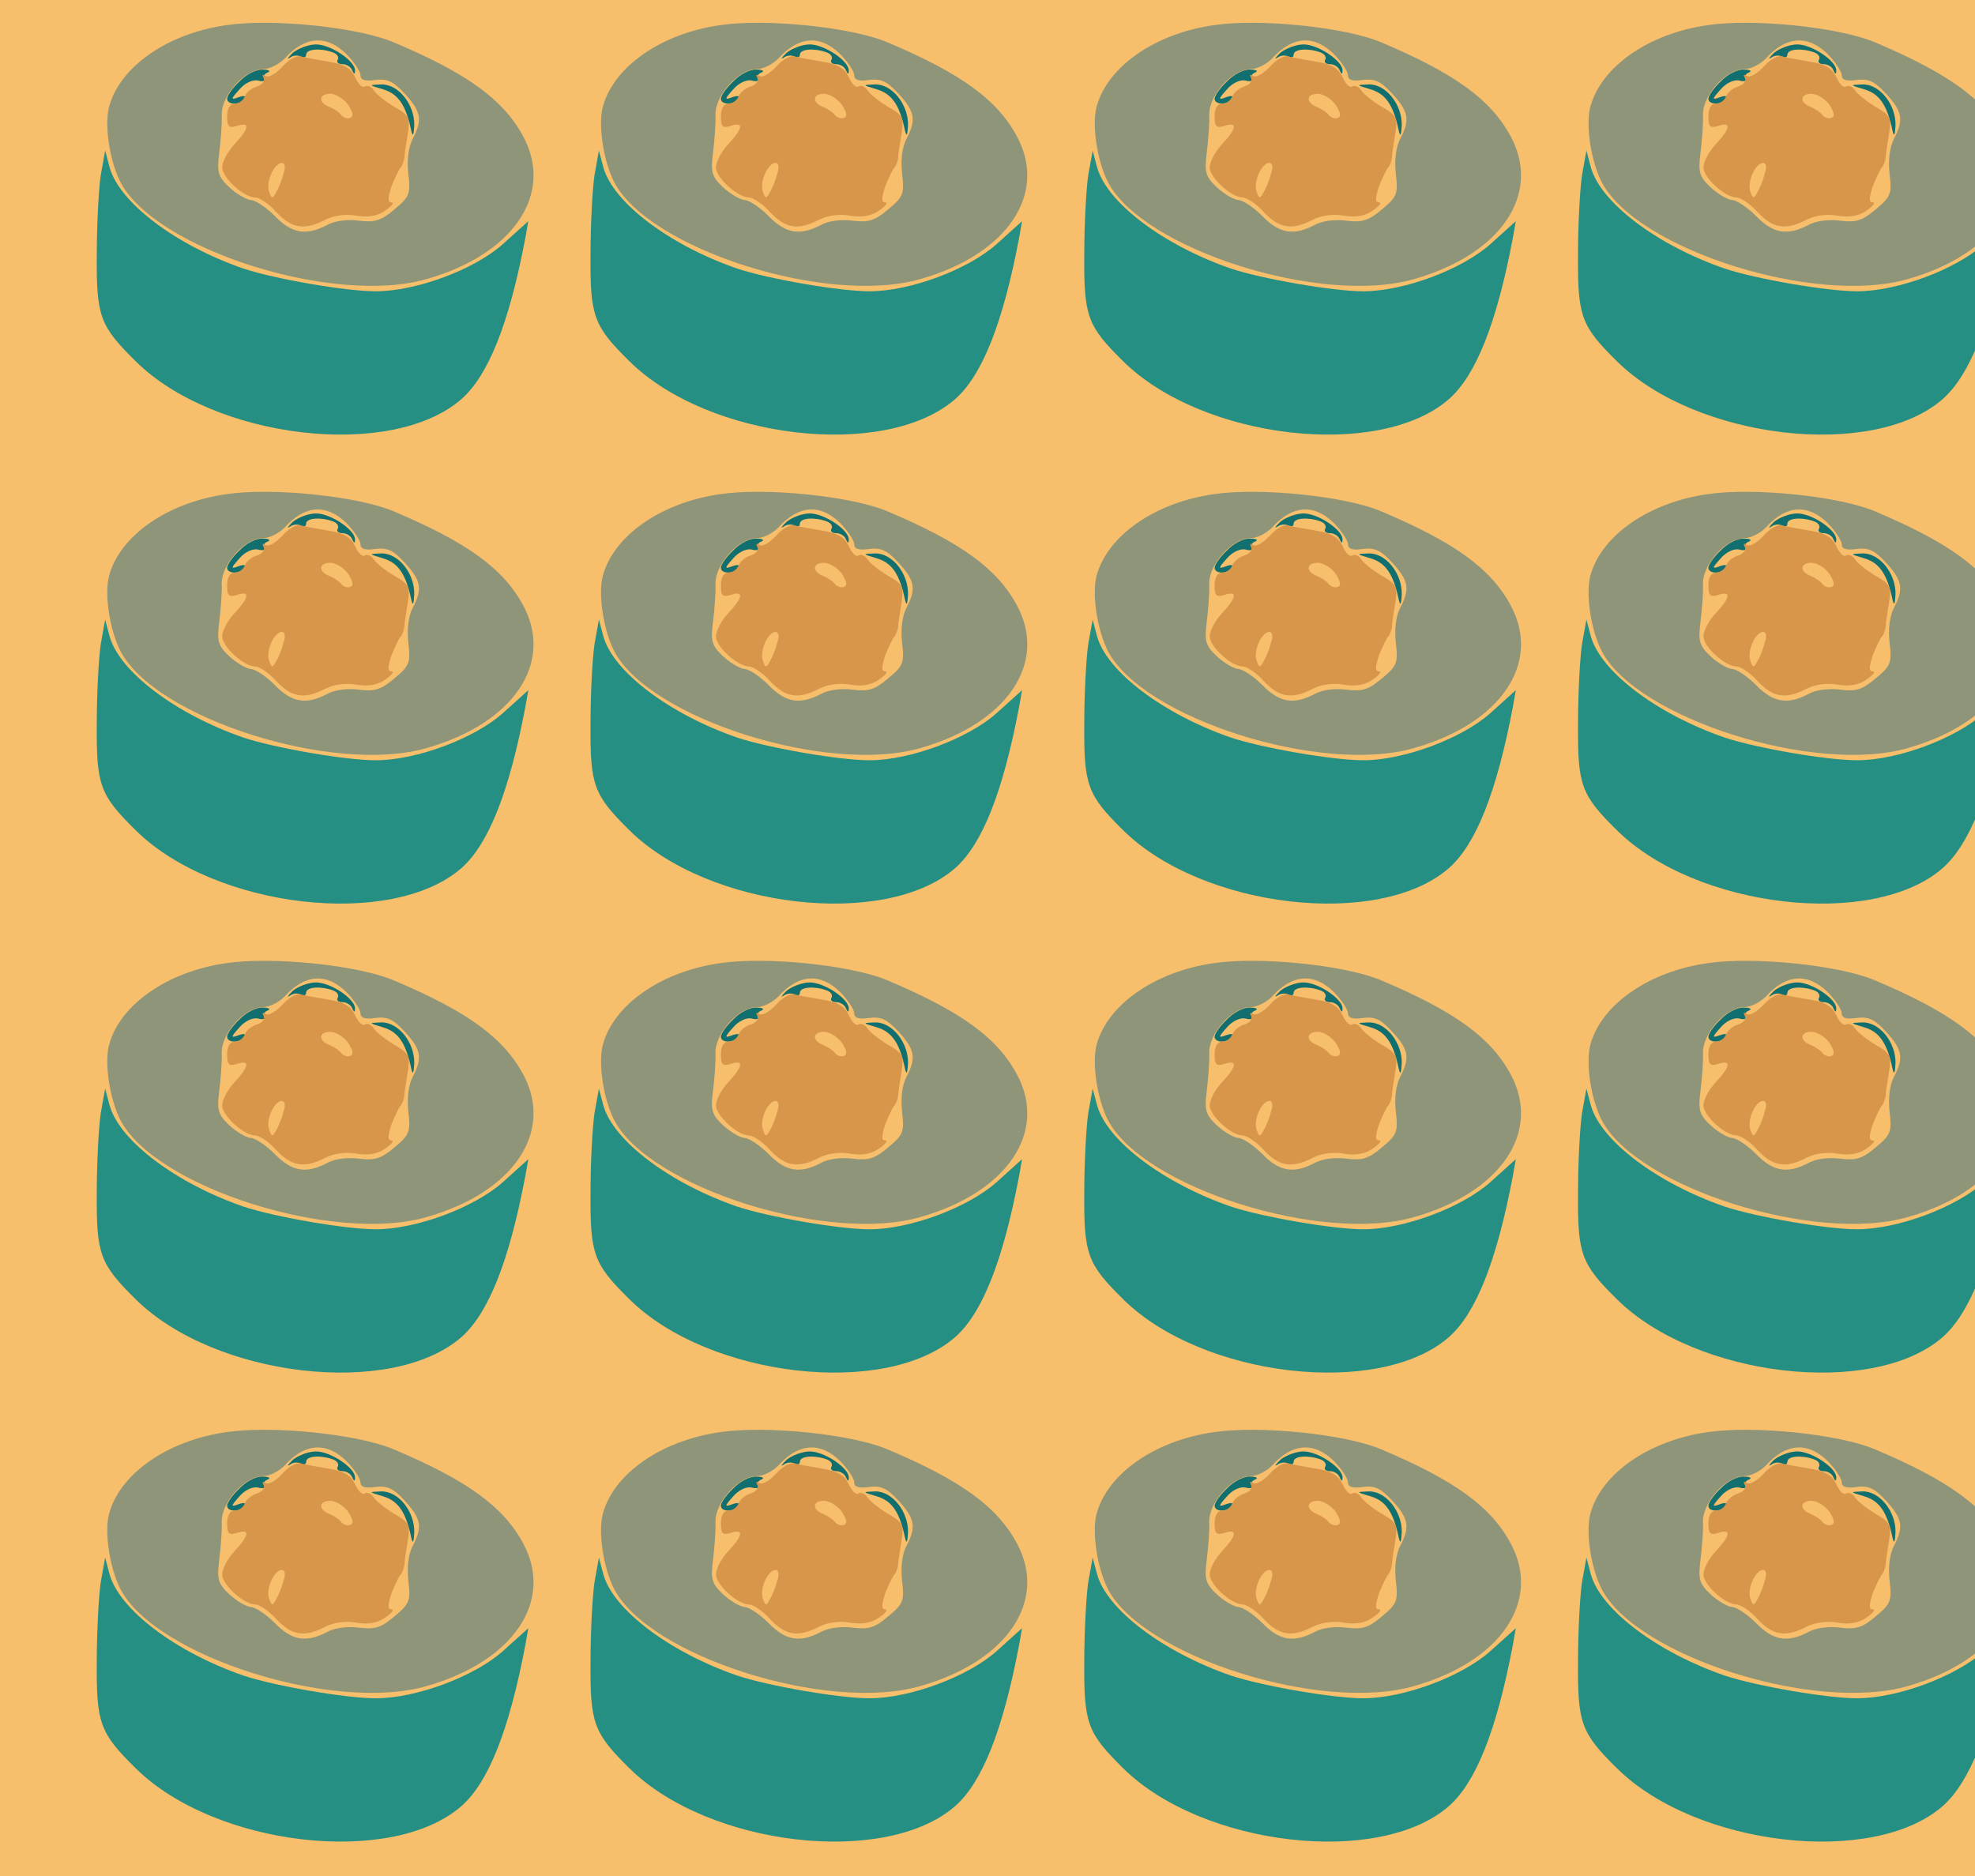 <?xml version="1.0" standalone="no"?>
<!DOCTYPE svg PUBLIC "-//W3C//DTD SVG 20010904//EN"
 "http://www.w3.org/TR/2001/REC-SVG-20010904/DTD/svg10.dtd">
<svg version="1.0" xmlns="http://www.w3.org/2000/svg" width="400pt" height="380pt" viewBox="0 0 400 380" preserveAspectRatio = "xMidYMid meet" >
<rect width="400" height="380" fill="#F7BF6C"/>
<g id="row0" transform="translate(13,0.0)">
<g id="0" transform="translate(0.0,0)scale(1,1)">

<path d="M355 785 c-14 -13 -25 -29 -25 -35 0 -13 27 -13 35 0 4 6 -1 7 -12 3 -16 -6 -16 -4 2 16 11 13 27 20 37 18 10 -3 16 -1 13 3 -3 5 1 11 7 13 7 3 3 6 -10 6 -13 1 -34 -10 -47 -24z" transform="translate(0,95) scale(0.1,-0.1)" stroke="none" fill="#126F6F"/>

<path d="M463 843 c-10 -10 -13 -14 -6 -10 6 5 17 6 23 2 5 -3 10 -1 10 4 0 12 29 14 54 5 9 -3 13 -10 10 -15 -3 -5 1 -9 10 -9 8 0 17 -6 19 -12 4 -9 6 -9 6 -1 1 19 -49 53 -79 53 -15 0 -36 -8 -47 -17z" transform="translate(0,95) scale(0.1,-0.1)" stroke="none" fill="#126F6F"/>

<path d="M646 769 c30 -9 46 -31 57 -84 3 -13 5 -9 6 11 1 42 -32 84 -67 83 -26 -1 -26 -1 4 -10z" transform="translate(0,95) scale(0.1,-0.1)" stroke="none" fill="#126F6F"/>

<path d="M442 815 c-13 -14 -28 -23 -34 -19 -6 4 -8 3 -4 -4 3 -6 -2 -13 -13 -17 -11 -3 -22 -12 -25 -20 -3 -8 -12 -15 -21 -15 -9 0 -15 -9 -15 -26 0 -21 4 -24 20 -19 27 9 25 -5 -5 -37 -14 -15 -25 -36 -25 -47 0 -21 44 -61 67 -61 8 0 28 -13 43 -30 31 -33 57 -37 99 -15 18 9 42 12 64 8 24 -4 43 0 58 11 13 9 18 16 12 16 -8 0 -8 8 0 33 7 17 15 34 18 37 3 3 7 12 8 20 0 8 4 31 7 50 5 32 2 37 -28 54 -18 11 -37 26 -41 33 -5 7 -12 11 -18 8 -5 -4 -14 5 -20 19 -9 18 -22 26 -53 31 -22 4 -48 8 -57 11 -8 2 -25 -7 -37 -21z m133 -77 c10 -16 12 -24 4 -27 -6 -2 -14 1 -18 6 -3 5 -14 12 -23 16 -24 9 -23 27 1 27 11 0 27 -10 36 -22z m-131 -140 c-3 -13 -10 -30 -15 -38 -7 -13 -9 -13 -14 2 -7 19 10 58 26 58 6 0 8 -9 3 -22z" transform="translate(0,95) scale(0.1,-0.1)" stroke="none" fill="#D7964A"/>

<path d="M74 595 c-4 -27 -8 -99 -8 -160 -1 -126 6 -145 79 -217 160 -158 519 -200 660 -76 54 48 96 152 129 326 l6 34 -51 -46 c-58 -52 -176 -96 -258 -96 -61 0 -205 25 -268 46 -136 47 -251 133 -271 205 l-9 34 -9 -50z" transform="translate(0,95) scale(0.1,-0.1)" stroke="none" fill="#268F83"/>

<path d="M328 899 c-119 -17 -215 -84 -237 -165 -10 -37 1 -110 23 -153 71 -136 433 -251 621 -196 175 50 257 172 195 288 -40 75 -113 128 -262 191 -72 31 -247 49 -340 35z m243 -58 c16 -16 29 -36 29 -43 0 -10 9 -13 30 -10 24 3 36 -2 60 -28 33 -36 36 -53 16 -91 -9 -17 -12 -44 -9 -71 5 -41 2 -47 -28 -72 -27 -23 -40 -27 -72 -23 -23 3 -49 0 -65 -9 -42 -22 -71 -17 -105 18 -18 18 -40 33 -50 33 -9 1 -29 13 -43 26 -22 21 -25 30 -20 69 3 25 6 60 5 78 0 40 47 92 84 92 13 0 32 10 43 21 41 46 85 49 125 10z" transform="translate(0,95) scale(0.1,-0.1)" stroke="none" fill="#8F9579"/>

</g>

<g id="1" transform="translate(100.0,0)scale(1,1)">

<path d="M355 785 c-14 -13 -25 -29 -25 -35 0 -13 27 -13 35 0 4 6 -1 7 -12 3 -16 -6 -16 -4 2 16 11 13 27 20 37 18 10 -3 16 -1 13 3 -3 5 1 11 7 13 7 3 3 6 -10 6 -13 1 -34 -10 -47 -24z" transform="translate(0,95) scale(0.1,-0.1)" stroke="none" fill="#126F6F"/>

<path d="M463 843 c-10 -10 -13 -14 -6 -10 6 5 17 6 23 2 5 -3 10 -1 10 4 0 12 29 14 54 5 9 -3 13 -10 10 -15 -3 -5 1 -9 10 -9 8 0 17 -6 19 -12 4 -9 6 -9 6 -1 1 19 -49 53 -79 53 -15 0 -36 -8 -47 -17z" transform="translate(0,95) scale(0.1,-0.1)" stroke="none" fill="#126F6F"/>

<path d="M646 769 c30 -9 46 -31 57 -84 3 -13 5 -9 6 11 1 42 -32 84 -67 83 -26 -1 -26 -1 4 -10z" transform="translate(0,95) scale(0.1,-0.1)" stroke="none" fill="#126F6F"/>

<path d="M442 815 c-13 -14 -28 -23 -34 -19 -6 4 -8 3 -4 -4 3 -6 -2 -13 -13 -17 -11 -3 -22 -12 -25 -20 -3 -8 -12 -15 -21 -15 -9 0 -15 -9 -15 -26 0 -21 4 -24 20 -19 27 9 25 -5 -5 -37 -14 -15 -25 -36 -25 -47 0 -21 44 -61 67 -61 8 0 28 -13 43 -30 31 -33 57 -37 99 -15 18 9 42 12 64 8 24 -4 43 0 58 11 13 9 18 16 12 16 -8 0 -8 8 0 33 7 17 15 34 18 37 3 3 7 12 8 20 0 8 4 31 7 50 5 32 2 37 -28 54 -18 11 -37 26 -41 33 -5 7 -12 11 -18 8 -5 -4 -14 5 -20 19 -9 18 -22 26 -53 31 -22 4 -48 8 -57 11 -8 2 -25 -7 -37 -21z m133 -77 c10 -16 12 -24 4 -27 -6 -2 -14 1 -18 6 -3 5 -14 12 -23 16 -24 9 -23 27 1 27 11 0 27 -10 36 -22z m-131 -140 c-3 -13 -10 -30 -15 -38 -7 -13 -9 -13 -14 2 -7 19 10 58 26 58 6 0 8 -9 3 -22z" transform="translate(0,95) scale(0.1,-0.1)" stroke="none" fill="#D7964A"/>

<path d="M74 595 c-4 -27 -8 -99 -8 -160 -1 -126 6 -145 79 -217 160 -158 519 -200 660 -76 54 48 96 152 129 326 l6 34 -51 -46 c-58 -52 -176 -96 -258 -96 -61 0 -205 25 -268 46 -136 47 -251 133 -271 205 l-9 34 -9 -50z" transform="translate(0,95) scale(0.1,-0.1)" stroke="none" fill="#268F83"/>

<path d="M328 899 c-119 -17 -215 -84 -237 -165 -10 -37 1 -110 23 -153 71 -136 433 -251 621 -196 175 50 257 172 195 288 -40 75 -113 128 -262 191 -72 31 -247 49 -340 35z m243 -58 c16 -16 29 -36 29 -43 0 -10 9 -13 30 -10 24 3 36 -2 60 -28 33 -36 36 -53 16 -91 -9 -17 -12 -44 -9 -71 5 -41 2 -47 -28 -72 -27 -23 -40 -27 -72 -23 -23 3 -49 0 -65 -9 -42 -22 -71 -17 -105 18 -18 18 -40 33 -50 33 -9 1 -29 13 -43 26 -22 21 -25 30 -20 69 3 25 6 60 5 78 0 40 47 92 84 92 13 0 32 10 43 21 41 46 85 49 125 10z" transform="translate(0,95) scale(0.1,-0.1)" stroke="none" fill="#8F9579"/>

</g>

<g id="2" transform="translate(200.0,0)scale(1,1)">

<path d="M355 785 c-14 -13 -25 -29 -25 -35 0 -13 27 -13 35 0 4 6 -1 7 -12 3 -16 -6 -16 -4 2 16 11 13 27 20 37 18 10 -3 16 -1 13 3 -3 5 1 11 7 13 7 3 3 6 -10 6 -13 1 -34 -10 -47 -24z" transform="translate(0,95) scale(0.1,-0.1)" stroke="none" fill="#126F6F"/>

<path d="M463 843 c-10 -10 -13 -14 -6 -10 6 5 17 6 23 2 5 -3 10 -1 10 4 0 12 29 14 54 5 9 -3 13 -10 10 -15 -3 -5 1 -9 10 -9 8 0 17 -6 19 -12 4 -9 6 -9 6 -1 1 19 -49 53 -79 53 -15 0 -36 -8 -47 -17z" transform="translate(0,95) scale(0.1,-0.1)" stroke="none" fill="#126F6F"/>

<path d="M646 769 c30 -9 46 -31 57 -84 3 -13 5 -9 6 11 1 42 -32 84 -67 83 -26 -1 -26 -1 4 -10z" transform="translate(0,95) scale(0.1,-0.1)" stroke="none" fill="#126F6F"/>

<path d="M442 815 c-13 -14 -28 -23 -34 -19 -6 4 -8 3 -4 -4 3 -6 -2 -13 -13 -17 -11 -3 -22 -12 -25 -20 -3 -8 -12 -15 -21 -15 -9 0 -15 -9 -15 -26 0 -21 4 -24 20 -19 27 9 25 -5 -5 -37 -14 -15 -25 -36 -25 -47 0 -21 44 -61 67 -61 8 0 28 -13 43 -30 31 -33 57 -37 99 -15 18 9 42 12 64 8 24 -4 43 0 58 11 13 9 18 16 12 16 -8 0 -8 8 0 33 7 17 15 34 18 37 3 3 7 12 8 20 0 8 4 31 7 50 5 32 2 37 -28 54 -18 11 -37 26 -41 33 -5 7 -12 11 -18 8 -5 -4 -14 5 -20 19 -9 18 -22 26 -53 31 -22 4 -48 8 -57 11 -8 2 -25 -7 -37 -21z m133 -77 c10 -16 12 -24 4 -27 -6 -2 -14 1 -18 6 -3 5 -14 12 -23 16 -24 9 -23 27 1 27 11 0 27 -10 36 -22z m-131 -140 c-3 -13 -10 -30 -15 -38 -7 -13 -9 -13 -14 2 -7 19 10 58 26 58 6 0 8 -9 3 -22z" transform="translate(0,95) scale(0.1,-0.1)" stroke="none" fill="#D7964A"/>

<path d="M74 595 c-4 -27 -8 -99 -8 -160 -1 -126 6 -145 79 -217 160 -158 519 -200 660 -76 54 48 96 152 129 326 l6 34 -51 -46 c-58 -52 -176 -96 -258 -96 -61 0 -205 25 -268 46 -136 47 -251 133 -271 205 l-9 34 -9 -50z" transform="translate(0,95) scale(0.1,-0.1)" stroke="none" fill="#268F83"/>

<path d="M328 899 c-119 -17 -215 -84 -237 -165 -10 -37 1 -110 23 -153 71 -136 433 -251 621 -196 175 50 257 172 195 288 -40 75 -113 128 -262 191 -72 31 -247 49 -340 35z m243 -58 c16 -16 29 -36 29 -43 0 -10 9 -13 30 -10 24 3 36 -2 60 -28 33 -36 36 -53 16 -91 -9 -17 -12 -44 -9 -71 5 -41 2 -47 -28 -72 -27 -23 -40 -27 -72 -23 -23 3 -49 0 -65 -9 -42 -22 -71 -17 -105 18 -18 18 -40 33 -50 33 -9 1 -29 13 -43 26 -22 21 -25 30 -20 69 3 25 6 60 5 78 0 40 47 92 84 92 13 0 32 10 43 21 41 46 85 49 125 10z" transform="translate(0,95) scale(0.1,-0.1)" stroke="none" fill="#8F9579"/>

</g>

<g id="3" transform="translate(300.0,0)scale(1,1)">

<path d="M355 785 c-14 -13 -25 -29 -25 -35 0 -13 27 -13 35 0 4 6 -1 7 -12 3 -16 -6 -16 -4 2 16 11 13 27 20 37 18 10 -3 16 -1 13 3 -3 5 1 11 7 13 7 3 3 6 -10 6 -13 1 -34 -10 -47 -24z" transform="translate(0,95) scale(0.1,-0.1)" stroke="none" fill="#126F6F"/>

<path d="M463 843 c-10 -10 -13 -14 -6 -10 6 5 17 6 23 2 5 -3 10 -1 10 4 0 12 29 14 54 5 9 -3 13 -10 10 -15 -3 -5 1 -9 10 -9 8 0 17 -6 19 -12 4 -9 6 -9 6 -1 1 19 -49 53 -79 53 -15 0 -36 -8 -47 -17z" transform="translate(0,95) scale(0.1,-0.1)" stroke="none" fill="#126F6F"/>

<path d="M646 769 c30 -9 46 -31 57 -84 3 -13 5 -9 6 11 1 42 -32 84 -67 83 -26 -1 -26 -1 4 -10z" transform="translate(0,95) scale(0.1,-0.1)" stroke="none" fill="#126F6F"/>

<path d="M442 815 c-13 -14 -28 -23 -34 -19 -6 4 -8 3 -4 -4 3 -6 -2 -13 -13 -17 -11 -3 -22 -12 -25 -20 -3 -8 -12 -15 -21 -15 -9 0 -15 -9 -15 -26 0 -21 4 -24 20 -19 27 9 25 -5 -5 -37 -14 -15 -25 -36 -25 -47 0 -21 44 -61 67 -61 8 0 28 -13 43 -30 31 -33 57 -37 99 -15 18 9 42 12 64 8 24 -4 43 0 58 11 13 9 18 16 12 16 -8 0 -8 8 0 33 7 17 15 34 18 37 3 3 7 12 8 20 0 8 4 31 7 50 5 32 2 37 -28 54 -18 11 -37 26 -41 33 -5 7 -12 11 -18 8 -5 -4 -14 5 -20 19 -9 18 -22 26 -53 31 -22 4 -48 8 -57 11 -8 2 -25 -7 -37 -21z m133 -77 c10 -16 12 -24 4 -27 -6 -2 -14 1 -18 6 -3 5 -14 12 -23 16 -24 9 -23 27 1 27 11 0 27 -10 36 -22z m-131 -140 c-3 -13 -10 -30 -15 -38 -7 -13 -9 -13 -14 2 -7 19 10 58 26 58 6 0 8 -9 3 -22z" transform="translate(0,95) scale(0.1,-0.1)" stroke="none" fill="#D7964A"/>

<path d="M74 595 c-4 -27 -8 -99 -8 -160 -1 -126 6 -145 79 -217 160 -158 519 -200 660 -76 54 48 96 152 129 326 l6 34 -51 -46 c-58 -52 -176 -96 -258 -96 -61 0 -205 25 -268 46 -136 47 -251 133 -271 205 l-9 34 -9 -50z" transform="translate(0,95) scale(0.1,-0.1)" stroke="none" fill="#268F83"/>

<path d="M328 899 c-119 -17 -215 -84 -237 -165 -10 -37 1 -110 23 -153 71 -136 433 -251 621 -196 175 50 257 172 195 288 -40 75 -113 128 -262 191 -72 31 -247 49 -340 35z m243 -58 c16 -16 29 -36 29 -43 0 -10 9 -13 30 -10 24 3 36 -2 60 -28 33 -36 36 -53 16 -91 -9 -17 -12 -44 -9 -71 5 -41 2 -47 -28 -72 -27 -23 -40 -27 -72 -23 -23 3 -49 0 -65 -9 -42 -22 -71 -17 -105 18 -18 18 -40 33 -50 33 -9 1 -29 13 -43 26 -22 21 -25 30 -20 69 3 25 6 60 5 78 0 40 47 92 84 92 13 0 32 10 43 21 41 46 85 49 125 10z" transform="translate(0,95) scale(0.1,-0.1)" stroke="none" fill="#8F9579"/>

</g>

<g id="4" transform="translate(400.0,0)scale(1,1)">

<path d="M355 785 c-14 -13 -25 -29 -25 -35 0 -13 27 -13 35 0 4 6 -1 7 -12 3 -16 -6 -16 -4 2 16 11 13 27 20 37 18 10 -3 16 -1 13 3 -3 5 1 11 7 13 7 3 3 6 -10 6 -13 1 -34 -10 -47 -24z" transform="translate(0,95) scale(0.1,-0.1)" stroke="none" fill="#126F6F"/>

<path d="M463 843 c-10 -10 -13 -14 -6 -10 6 5 17 6 23 2 5 -3 10 -1 10 4 0 12 29 14 54 5 9 -3 13 -10 10 -15 -3 -5 1 -9 10 -9 8 0 17 -6 19 -12 4 -9 6 -9 6 -1 1 19 -49 53 -79 53 -15 0 -36 -8 -47 -17z" transform="translate(0,95) scale(0.1,-0.1)" stroke="none" fill="#126F6F"/>

<path d="M646 769 c30 -9 46 -31 57 -84 3 -13 5 -9 6 11 1 42 -32 84 -67 83 -26 -1 -26 -1 4 -10z" transform="translate(0,95) scale(0.1,-0.1)" stroke="none" fill="#126F6F"/>

<path d="M442 815 c-13 -14 -28 -23 -34 -19 -6 4 -8 3 -4 -4 3 -6 -2 -13 -13 -17 -11 -3 -22 -12 -25 -20 -3 -8 -12 -15 -21 -15 -9 0 -15 -9 -15 -26 0 -21 4 -24 20 -19 27 9 25 -5 -5 -37 -14 -15 -25 -36 -25 -47 0 -21 44 -61 67 -61 8 0 28 -13 43 -30 31 -33 57 -37 99 -15 18 9 42 12 64 8 24 -4 43 0 58 11 13 9 18 16 12 16 -8 0 -8 8 0 33 7 17 15 34 18 37 3 3 7 12 8 20 0 8 4 31 7 50 5 32 2 37 -28 54 -18 11 -37 26 -41 33 -5 7 -12 11 -18 8 -5 -4 -14 5 -20 19 -9 18 -22 26 -53 31 -22 4 -48 8 -57 11 -8 2 -25 -7 -37 -21z m133 -77 c10 -16 12 -24 4 -27 -6 -2 -14 1 -18 6 -3 5 -14 12 -23 16 -24 9 -23 27 1 27 11 0 27 -10 36 -22z m-131 -140 c-3 -13 -10 -30 -15 -38 -7 -13 -9 -13 -14 2 -7 19 10 58 26 58 6 0 8 -9 3 -22z" transform="translate(0,95) scale(0.1,-0.1)" stroke="none" fill="#D7964A"/>

<path d="M74 595 c-4 -27 -8 -99 -8 -160 -1 -126 6 -145 79 -217 160 -158 519 -200 660 -76 54 48 96 152 129 326 l6 34 -51 -46 c-58 -52 -176 -96 -258 -96 -61 0 -205 25 -268 46 -136 47 -251 133 -271 205 l-9 34 -9 -50z" transform="translate(0,95) scale(0.1,-0.1)" stroke="none" fill="#268F83"/>

<path d="M328 899 c-119 -17 -215 -84 -237 -165 -10 -37 1 -110 23 -153 71 -136 433 -251 621 -196 175 50 257 172 195 288 -40 75 -113 128 -262 191 -72 31 -247 49 -340 35z m243 -58 c16 -16 29 -36 29 -43 0 -10 9 -13 30 -10 24 3 36 -2 60 -28 33 -36 36 -53 16 -91 -9 -17 -12 -44 -9 -71 5 -41 2 -47 -28 -72 -27 -23 -40 -27 -72 -23 -23 3 -49 0 -65 -9 -42 -22 -71 -17 -105 18 -18 18 -40 33 -50 33 -9 1 -29 13 -43 26 -22 21 -25 30 -20 69 3 25 6 60 5 78 0 40 47 92 84 92 13 0 32 10 43 21 41 46 85 49 125 10z" transform="translate(0,95) scale(0.1,-0.1)" stroke="none" fill="#8F9579"/>

</g>

</g>
<g id="row1" transform="translate(13,95.0)">
<g id="0" transform="translate(0.0,0)scale(1,1)">

<path d="M355 785 c-14 -13 -25 -29 -25 -35 0 -13 27 -13 35 0 4 6 -1 7 -12 3 -16 -6 -16 -4 2 16 11 13 27 20 37 18 10 -3 16 -1 13 3 -3 5 1 11 7 13 7 3 3 6 -10 6 -13 1 -34 -10 -47 -24z" transform="translate(0,95) scale(0.1,-0.1)" stroke="none" fill="#126F6F"/>

<path d="M463 843 c-10 -10 -13 -14 -6 -10 6 5 17 6 23 2 5 -3 10 -1 10 4 0 12 29 14 54 5 9 -3 13 -10 10 -15 -3 -5 1 -9 10 -9 8 0 17 -6 19 -12 4 -9 6 -9 6 -1 1 19 -49 53 -79 53 -15 0 -36 -8 -47 -17z" transform="translate(0,95) scale(0.1,-0.1)" stroke="none" fill="#126F6F"/>

<path d="M646 769 c30 -9 46 -31 57 -84 3 -13 5 -9 6 11 1 42 -32 84 -67 83 -26 -1 -26 -1 4 -10z" transform="translate(0,95) scale(0.1,-0.1)" stroke="none" fill="#126F6F"/>

<path d="M442 815 c-13 -14 -28 -23 -34 -19 -6 4 -8 3 -4 -4 3 -6 -2 -13 -13 -17 -11 -3 -22 -12 -25 -20 -3 -8 -12 -15 -21 -15 -9 0 -15 -9 -15 -26 0 -21 4 -24 20 -19 27 9 25 -5 -5 -37 -14 -15 -25 -36 -25 -47 0 -21 44 -61 67 -61 8 0 28 -13 43 -30 31 -33 57 -37 99 -15 18 9 42 12 64 8 24 -4 43 0 58 11 13 9 18 16 12 16 -8 0 -8 8 0 33 7 17 15 34 18 37 3 3 7 12 8 20 0 8 4 31 7 50 5 32 2 37 -28 54 -18 11 -37 26 -41 33 -5 7 -12 11 -18 8 -5 -4 -14 5 -20 19 -9 18 -22 26 -53 31 -22 4 -48 8 -57 11 -8 2 -25 -7 -37 -21z m133 -77 c10 -16 12 -24 4 -27 -6 -2 -14 1 -18 6 -3 5 -14 12 -23 16 -24 9 -23 27 1 27 11 0 27 -10 36 -22z m-131 -140 c-3 -13 -10 -30 -15 -38 -7 -13 -9 -13 -14 2 -7 19 10 58 26 58 6 0 8 -9 3 -22z" transform="translate(0,95) scale(0.1,-0.1)" stroke="none" fill="#D7964A"/>

<path d="M74 595 c-4 -27 -8 -99 -8 -160 -1 -126 6 -145 79 -217 160 -158 519 -200 660 -76 54 48 96 152 129 326 l6 34 -51 -46 c-58 -52 -176 -96 -258 -96 -61 0 -205 25 -268 46 -136 47 -251 133 -271 205 l-9 34 -9 -50z" transform="translate(0,95) scale(0.1,-0.1)" stroke="none" fill="#268F83"/>

<path d="M328 899 c-119 -17 -215 -84 -237 -165 -10 -37 1 -110 23 -153 71 -136 433 -251 621 -196 175 50 257 172 195 288 -40 75 -113 128 -262 191 -72 31 -247 49 -340 35z m243 -58 c16 -16 29 -36 29 -43 0 -10 9 -13 30 -10 24 3 36 -2 60 -28 33 -36 36 -53 16 -91 -9 -17 -12 -44 -9 -71 5 -41 2 -47 -28 -72 -27 -23 -40 -27 -72 -23 -23 3 -49 0 -65 -9 -42 -22 -71 -17 -105 18 -18 18 -40 33 -50 33 -9 1 -29 13 -43 26 -22 21 -25 30 -20 69 3 25 6 60 5 78 0 40 47 92 84 92 13 0 32 10 43 21 41 46 85 49 125 10z" transform="translate(0,95) scale(0.1,-0.1)" stroke="none" fill="#8F9579"/>

</g>

<g id="1" transform="translate(100.0,0)scale(1,1)">

<path d="M355 785 c-14 -13 -25 -29 -25 -35 0 -13 27 -13 35 0 4 6 -1 7 -12 3 -16 -6 -16 -4 2 16 11 13 27 20 37 18 10 -3 16 -1 13 3 -3 5 1 11 7 13 7 3 3 6 -10 6 -13 1 -34 -10 -47 -24z" transform="translate(0,95) scale(0.1,-0.1)" stroke="none" fill="#126F6F"/>

<path d="M463 843 c-10 -10 -13 -14 -6 -10 6 5 17 6 23 2 5 -3 10 -1 10 4 0 12 29 14 54 5 9 -3 13 -10 10 -15 -3 -5 1 -9 10 -9 8 0 17 -6 19 -12 4 -9 6 -9 6 -1 1 19 -49 53 -79 53 -15 0 -36 -8 -47 -17z" transform="translate(0,95) scale(0.1,-0.1)" stroke="none" fill="#126F6F"/>

<path d="M646 769 c30 -9 46 -31 57 -84 3 -13 5 -9 6 11 1 42 -32 84 -67 83 -26 -1 -26 -1 4 -10z" transform="translate(0,95) scale(0.1,-0.1)" stroke="none" fill="#126F6F"/>

<path d="M442 815 c-13 -14 -28 -23 -34 -19 -6 4 -8 3 -4 -4 3 -6 -2 -13 -13 -17 -11 -3 -22 -12 -25 -20 -3 -8 -12 -15 -21 -15 -9 0 -15 -9 -15 -26 0 -21 4 -24 20 -19 27 9 25 -5 -5 -37 -14 -15 -25 -36 -25 -47 0 -21 44 -61 67 -61 8 0 28 -13 43 -30 31 -33 57 -37 99 -15 18 9 42 12 64 8 24 -4 43 0 58 11 13 9 18 16 12 16 -8 0 -8 8 0 33 7 17 15 34 18 37 3 3 7 12 8 20 0 8 4 31 7 50 5 32 2 37 -28 54 -18 11 -37 26 -41 33 -5 7 -12 11 -18 8 -5 -4 -14 5 -20 19 -9 18 -22 26 -53 31 -22 4 -48 8 -57 11 -8 2 -25 -7 -37 -21z m133 -77 c10 -16 12 -24 4 -27 -6 -2 -14 1 -18 6 -3 5 -14 12 -23 16 -24 9 -23 27 1 27 11 0 27 -10 36 -22z m-131 -140 c-3 -13 -10 -30 -15 -38 -7 -13 -9 -13 -14 2 -7 19 10 58 26 58 6 0 8 -9 3 -22z" transform="translate(0,95) scale(0.1,-0.1)" stroke="none" fill="#D7964A"/>

<path d="M74 595 c-4 -27 -8 -99 -8 -160 -1 -126 6 -145 79 -217 160 -158 519 -200 660 -76 54 48 96 152 129 326 l6 34 -51 -46 c-58 -52 -176 -96 -258 -96 -61 0 -205 25 -268 46 -136 47 -251 133 -271 205 l-9 34 -9 -50z" transform="translate(0,95) scale(0.1,-0.1)" stroke="none" fill="#268F83"/>

<path d="M328 899 c-119 -17 -215 -84 -237 -165 -10 -37 1 -110 23 -153 71 -136 433 -251 621 -196 175 50 257 172 195 288 -40 75 -113 128 -262 191 -72 31 -247 49 -340 35z m243 -58 c16 -16 29 -36 29 -43 0 -10 9 -13 30 -10 24 3 36 -2 60 -28 33 -36 36 -53 16 -91 -9 -17 -12 -44 -9 -71 5 -41 2 -47 -28 -72 -27 -23 -40 -27 -72 -23 -23 3 -49 0 -65 -9 -42 -22 -71 -17 -105 18 -18 18 -40 33 -50 33 -9 1 -29 13 -43 26 -22 21 -25 30 -20 69 3 25 6 60 5 78 0 40 47 92 84 92 13 0 32 10 43 21 41 46 85 49 125 10z" transform="translate(0,95) scale(0.1,-0.1)" stroke="none" fill="#8F9579"/>

</g>

<g id="2" transform="translate(200.0,0)scale(1,1)">

<path d="M355 785 c-14 -13 -25 -29 -25 -35 0 -13 27 -13 35 0 4 6 -1 7 -12 3 -16 -6 -16 -4 2 16 11 13 27 20 37 18 10 -3 16 -1 13 3 -3 5 1 11 7 13 7 3 3 6 -10 6 -13 1 -34 -10 -47 -24z" transform="translate(0,95) scale(0.1,-0.1)" stroke="none" fill="#126F6F"/>

<path d="M463 843 c-10 -10 -13 -14 -6 -10 6 5 17 6 23 2 5 -3 10 -1 10 4 0 12 29 14 54 5 9 -3 13 -10 10 -15 -3 -5 1 -9 10 -9 8 0 17 -6 19 -12 4 -9 6 -9 6 -1 1 19 -49 53 -79 53 -15 0 -36 -8 -47 -17z" transform="translate(0,95) scale(0.1,-0.1)" stroke="none" fill="#126F6F"/>

<path d="M646 769 c30 -9 46 -31 57 -84 3 -13 5 -9 6 11 1 42 -32 84 -67 83 -26 -1 -26 -1 4 -10z" transform="translate(0,95) scale(0.1,-0.1)" stroke="none" fill="#126F6F"/>

<path d="M442 815 c-13 -14 -28 -23 -34 -19 -6 4 -8 3 -4 -4 3 -6 -2 -13 -13 -17 -11 -3 -22 -12 -25 -20 -3 -8 -12 -15 -21 -15 -9 0 -15 -9 -15 -26 0 -21 4 -24 20 -19 27 9 25 -5 -5 -37 -14 -15 -25 -36 -25 -47 0 -21 44 -61 67 -61 8 0 28 -13 43 -30 31 -33 57 -37 99 -15 18 9 42 12 64 8 24 -4 43 0 58 11 13 9 18 16 12 16 -8 0 -8 8 0 33 7 17 15 34 18 37 3 3 7 12 8 20 0 8 4 31 7 50 5 32 2 37 -28 54 -18 11 -37 26 -41 33 -5 7 -12 11 -18 8 -5 -4 -14 5 -20 19 -9 18 -22 26 -53 31 -22 4 -48 8 -57 11 -8 2 -25 -7 -37 -21z m133 -77 c10 -16 12 -24 4 -27 -6 -2 -14 1 -18 6 -3 5 -14 12 -23 16 -24 9 -23 27 1 27 11 0 27 -10 36 -22z m-131 -140 c-3 -13 -10 -30 -15 -38 -7 -13 -9 -13 -14 2 -7 19 10 58 26 58 6 0 8 -9 3 -22z" transform="translate(0,95) scale(0.1,-0.1)" stroke="none" fill="#D7964A"/>

<path d="M74 595 c-4 -27 -8 -99 -8 -160 -1 -126 6 -145 79 -217 160 -158 519 -200 660 -76 54 48 96 152 129 326 l6 34 -51 -46 c-58 -52 -176 -96 -258 -96 -61 0 -205 25 -268 46 -136 47 -251 133 -271 205 l-9 34 -9 -50z" transform="translate(0,95) scale(0.1,-0.1)" stroke="none" fill="#268F83"/>

<path d="M328 899 c-119 -17 -215 -84 -237 -165 -10 -37 1 -110 23 -153 71 -136 433 -251 621 -196 175 50 257 172 195 288 -40 75 -113 128 -262 191 -72 31 -247 49 -340 35z m243 -58 c16 -16 29 -36 29 -43 0 -10 9 -13 30 -10 24 3 36 -2 60 -28 33 -36 36 -53 16 -91 -9 -17 -12 -44 -9 -71 5 -41 2 -47 -28 -72 -27 -23 -40 -27 -72 -23 -23 3 -49 0 -65 -9 -42 -22 -71 -17 -105 18 -18 18 -40 33 -50 33 -9 1 -29 13 -43 26 -22 21 -25 30 -20 69 3 25 6 60 5 78 0 40 47 92 84 92 13 0 32 10 43 21 41 46 85 49 125 10z" transform="translate(0,95) scale(0.1,-0.1)" stroke="none" fill="#8F9579"/>

</g>

<g id="3" transform="translate(300.0,0)scale(1,1)">

<path d="M355 785 c-14 -13 -25 -29 -25 -35 0 -13 27 -13 35 0 4 6 -1 7 -12 3 -16 -6 -16 -4 2 16 11 13 27 20 37 18 10 -3 16 -1 13 3 -3 5 1 11 7 13 7 3 3 6 -10 6 -13 1 -34 -10 -47 -24z" transform="translate(0,95) scale(0.1,-0.1)" stroke="none" fill="#126F6F"/>

<path d="M463 843 c-10 -10 -13 -14 -6 -10 6 5 17 6 23 2 5 -3 10 -1 10 4 0 12 29 14 54 5 9 -3 13 -10 10 -15 -3 -5 1 -9 10 -9 8 0 17 -6 19 -12 4 -9 6 -9 6 -1 1 19 -49 53 -79 53 -15 0 -36 -8 -47 -17z" transform="translate(0,95) scale(0.1,-0.1)" stroke="none" fill="#126F6F"/>

<path d="M646 769 c30 -9 46 -31 57 -84 3 -13 5 -9 6 11 1 42 -32 84 -67 83 -26 -1 -26 -1 4 -10z" transform="translate(0,95) scale(0.1,-0.1)" stroke="none" fill="#126F6F"/>

<path d="M442 815 c-13 -14 -28 -23 -34 -19 -6 4 -8 3 -4 -4 3 -6 -2 -13 -13 -17 -11 -3 -22 -12 -25 -20 -3 -8 -12 -15 -21 -15 -9 0 -15 -9 -15 -26 0 -21 4 -24 20 -19 27 9 25 -5 -5 -37 -14 -15 -25 -36 -25 -47 0 -21 44 -61 67 -61 8 0 28 -13 43 -30 31 -33 57 -37 99 -15 18 9 42 12 64 8 24 -4 43 0 58 11 13 9 18 16 12 16 -8 0 -8 8 0 33 7 17 15 34 18 37 3 3 7 12 8 20 0 8 4 31 7 50 5 32 2 37 -28 54 -18 11 -37 26 -41 33 -5 7 -12 11 -18 8 -5 -4 -14 5 -20 19 -9 18 -22 26 -53 31 -22 4 -48 8 -57 11 -8 2 -25 -7 -37 -21z m133 -77 c10 -16 12 -24 4 -27 -6 -2 -14 1 -18 6 -3 5 -14 12 -23 16 -24 9 -23 27 1 27 11 0 27 -10 36 -22z m-131 -140 c-3 -13 -10 -30 -15 -38 -7 -13 -9 -13 -14 2 -7 19 10 58 26 58 6 0 8 -9 3 -22z" transform="translate(0,95) scale(0.1,-0.1)" stroke="none" fill="#D7964A"/>

<path d="M74 595 c-4 -27 -8 -99 -8 -160 -1 -126 6 -145 79 -217 160 -158 519 -200 660 -76 54 48 96 152 129 326 l6 34 -51 -46 c-58 -52 -176 -96 -258 -96 -61 0 -205 25 -268 46 -136 47 -251 133 -271 205 l-9 34 -9 -50z" transform="translate(0,95) scale(0.1,-0.1)" stroke="none" fill="#268F83"/>

<path d="M328 899 c-119 -17 -215 -84 -237 -165 -10 -37 1 -110 23 -153 71 -136 433 -251 621 -196 175 50 257 172 195 288 -40 75 -113 128 -262 191 -72 31 -247 49 -340 35z m243 -58 c16 -16 29 -36 29 -43 0 -10 9 -13 30 -10 24 3 36 -2 60 -28 33 -36 36 -53 16 -91 -9 -17 -12 -44 -9 -71 5 -41 2 -47 -28 -72 -27 -23 -40 -27 -72 -23 -23 3 -49 0 -65 -9 -42 -22 -71 -17 -105 18 -18 18 -40 33 -50 33 -9 1 -29 13 -43 26 -22 21 -25 30 -20 69 3 25 6 60 5 78 0 40 47 92 84 92 13 0 32 10 43 21 41 46 85 49 125 10z" transform="translate(0,95) scale(0.1,-0.1)" stroke="none" fill="#8F9579"/>

</g>

<g id="4" transform="translate(400.0,0)scale(1,1)">

<path d="M355 785 c-14 -13 -25 -29 -25 -35 0 -13 27 -13 35 0 4 6 -1 7 -12 3 -16 -6 -16 -4 2 16 11 13 27 20 37 18 10 -3 16 -1 13 3 -3 5 1 11 7 13 7 3 3 6 -10 6 -13 1 -34 -10 -47 -24z" transform="translate(0,95) scale(0.1,-0.1)" stroke="none" fill="#126F6F"/>

<path d="M463 843 c-10 -10 -13 -14 -6 -10 6 5 17 6 23 2 5 -3 10 -1 10 4 0 12 29 14 54 5 9 -3 13 -10 10 -15 -3 -5 1 -9 10 -9 8 0 17 -6 19 -12 4 -9 6 -9 6 -1 1 19 -49 53 -79 53 -15 0 -36 -8 -47 -17z" transform="translate(0,95) scale(0.1,-0.1)" stroke="none" fill="#126F6F"/>

<path d="M646 769 c30 -9 46 -31 57 -84 3 -13 5 -9 6 11 1 42 -32 84 -67 83 -26 -1 -26 -1 4 -10z" transform="translate(0,95) scale(0.1,-0.1)" stroke="none" fill="#126F6F"/>

<path d="M442 815 c-13 -14 -28 -23 -34 -19 -6 4 -8 3 -4 -4 3 -6 -2 -13 -13 -17 -11 -3 -22 -12 -25 -20 -3 -8 -12 -15 -21 -15 -9 0 -15 -9 -15 -26 0 -21 4 -24 20 -19 27 9 25 -5 -5 -37 -14 -15 -25 -36 -25 -47 0 -21 44 -61 67 -61 8 0 28 -13 43 -30 31 -33 57 -37 99 -15 18 9 42 12 64 8 24 -4 43 0 58 11 13 9 18 16 12 16 -8 0 -8 8 0 33 7 17 15 34 18 37 3 3 7 12 8 20 0 8 4 31 7 50 5 32 2 37 -28 54 -18 11 -37 26 -41 33 -5 7 -12 11 -18 8 -5 -4 -14 5 -20 19 -9 18 -22 26 -53 31 -22 4 -48 8 -57 11 -8 2 -25 -7 -37 -21z m133 -77 c10 -16 12 -24 4 -27 -6 -2 -14 1 -18 6 -3 5 -14 12 -23 16 -24 9 -23 27 1 27 11 0 27 -10 36 -22z m-131 -140 c-3 -13 -10 -30 -15 -38 -7 -13 -9 -13 -14 2 -7 19 10 58 26 58 6 0 8 -9 3 -22z" transform="translate(0,95) scale(0.1,-0.1)" stroke="none" fill="#D7964A"/>

<path d="M74 595 c-4 -27 -8 -99 -8 -160 -1 -126 6 -145 79 -217 160 -158 519 -200 660 -76 54 48 96 152 129 326 l6 34 -51 -46 c-58 -52 -176 -96 -258 -96 -61 0 -205 25 -268 46 -136 47 -251 133 -271 205 l-9 34 -9 -50z" transform="translate(0,95) scale(0.1,-0.1)" stroke="none" fill="#268F83"/>

<path d="M328 899 c-119 -17 -215 -84 -237 -165 -10 -37 1 -110 23 -153 71 -136 433 -251 621 -196 175 50 257 172 195 288 -40 75 -113 128 -262 191 -72 31 -247 49 -340 35z m243 -58 c16 -16 29 -36 29 -43 0 -10 9 -13 30 -10 24 3 36 -2 60 -28 33 -36 36 -53 16 -91 -9 -17 -12 -44 -9 -71 5 -41 2 -47 -28 -72 -27 -23 -40 -27 -72 -23 -23 3 -49 0 -65 -9 -42 -22 -71 -17 -105 18 -18 18 -40 33 -50 33 -9 1 -29 13 -43 26 -22 21 -25 30 -20 69 3 25 6 60 5 78 0 40 47 92 84 92 13 0 32 10 43 21 41 46 85 49 125 10z" transform="translate(0,95) scale(0.1,-0.1)" stroke="none" fill="#8F9579"/>

</g>

</g>
<g id="row2" transform="translate(13,190.0)">
<g id="0" transform="translate(0.0,0)scale(1,1)">

<path d="M355 785 c-14 -13 -25 -29 -25 -35 0 -13 27 -13 35 0 4 6 -1 7 -12 3 -16 -6 -16 -4 2 16 11 13 27 20 37 18 10 -3 16 -1 13 3 -3 5 1 11 7 13 7 3 3 6 -10 6 -13 1 -34 -10 -47 -24z" transform="translate(0,95) scale(0.1,-0.1)" stroke="none" fill="#126F6F"/>

<path d="M463 843 c-10 -10 -13 -14 -6 -10 6 5 17 6 23 2 5 -3 10 -1 10 4 0 12 29 14 54 5 9 -3 13 -10 10 -15 -3 -5 1 -9 10 -9 8 0 17 -6 19 -12 4 -9 6 -9 6 -1 1 19 -49 53 -79 53 -15 0 -36 -8 -47 -17z" transform="translate(0,95) scale(0.1,-0.1)" stroke="none" fill="#126F6F"/>

<path d="M646 769 c30 -9 46 -31 57 -84 3 -13 5 -9 6 11 1 42 -32 84 -67 83 -26 -1 -26 -1 4 -10z" transform="translate(0,95) scale(0.1,-0.1)" stroke="none" fill="#126F6F"/>

<path d="M442 815 c-13 -14 -28 -23 -34 -19 -6 4 -8 3 -4 -4 3 -6 -2 -13 -13 -17 -11 -3 -22 -12 -25 -20 -3 -8 -12 -15 -21 -15 -9 0 -15 -9 -15 -26 0 -21 4 -24 20 -19 27 9 25 -5 -5 -37 -14 -15 -25 -36 -25 -47 0 -21 44 -61 67 -61 8 0 28 -13 43 -30 31 -33 57 -37 99 -15 18 9 42 12 64 8 24 -4 43 0 58 11 13 9 18 16 12 16 -8 0 -8 8 0 33 7 17 15 34 18 37 3 3 7 12 8 20 0 8 4 31 7 50 5 32 2 37 -28 54 -18 11 -37 26 -41 33 -5 7 -12 11 -18 8 -5 -4 -14 5 -20 19 -9 18 -22 26 -53 31 -22 4 -48 8 -57 11 -8 2 -25 -7 -37 -21z m133 -77 c10 -16 12 -24 4 -27 -6 -2 -14 1 -18 6 -3 5 -14 12 -23 16 -24 9 -23 27 1 27 11 0 27 -10 36 -22z m-131 -140 c-3 -13 -10 -30 -15 -38 -7 -13 -9 -13 -14 2 -7 19 10 58 26 58 6 0 8 -9 3 -22z" transform="translate(0,95) scale(0.1,-0.1)" stroke="none" fill="#D7964A"/>

<path d="M74 595 c-4 -27 -8 -99 -8 -160 -1 -126 6 -145 79 -217 160 -158 519 -200 660 -76 54 48 96 152 129 326 l6 34 -51 -46 c-58 -52 -176 -96 -258 -96 -61 0 -205 25 -268 46 -136 47 -251 133 -271 205 l-9 34 -9 -50z" transform="translate(0,95) scale(0.1,-0.1)" stroke="none" fill="#268F83"/>

<path d="M328 899 c-119 -17 -215 -84 -237 -165 -10 -37 1 -110 23 -153 71 -136 433 -251 621 -196 175 50 257 172 195 288 -40 75 -113 128 -262 191 -72 31 -247 49 -340 35z m243 -58 c16 -16 29 -36 29 -43 0 -10 9 -13 30 -10 24 3 36 -2 60 -28 33 -36 36 -53 16 -91 -9 -17 -12 -44 -9 -71 5 -41 2 -47 -28 -72 -27 -23 -40 -27 -72 -23 -23 3 -49 0 -65 -9 -42 -22 -71 -17 -105 18 -18 18 -40 33 -50 33 -9 1 -29 13 -43 26 -22 21 -25 30 -20 69 3 25 6 60 5 78 0 40 47 92 84 92 13 0 32 10 43 21 41 46 85 49 125 10z" transform="translate(0,95) scale(0.1,-0.1)" stroke="none" fill="#8F9579"/>

</g>

<g id="1" transform="translate(100.0,0)scale(1,1)">

<path d="M355 785 c-14 -13 -25 -29 -25 -35 0 -13 27 -13 35 0 4 6 -1 7 -12 3 -16 -6 -16 -4 2 16 11 13 27 20 37 18 10 -3 16 -1 13 3 -3 5 1 11 7 13 7 3 3 6 -10 6 -13 1 -34 -10 -47 -24z" transform="translate(0,95) scale(0.1,-0.1)" stroke="none" fill="#126F6F"/>

<path d="M463 843 c-10 -10 -13 -14 -6 -10 6 5 17 6 23 2 5 -3 10 -1 10 4 0 12 29 14 54 5 9 -3 13 -10 10 -15 -3 -5 1 -9 10 -9 8 0 17 -6 19 -12 4 -9 6 -9 6 -1 1 19 -49 53 -79 53 -15 0 -36 -8 -47 -17z" transform="translate(0,95) scale(0.1,-0.1)" stroke="none" fill="#126F6F"/>

<path d="M646 769 c30 -9 46 -31 57 -84 3 -13 5 -9 6 11 1 42 -32 84 -67 83 -26 -1 -26 -1 4 -10z" transform="translate(0,95) scale(0.1,-0.1)" stroke="none" fill="#126F6F"/>

<path d="M442 815 c-13 -14 -28 -23 -34 -19 -6 4 -8 3 -4 -4 3 -6 -2 -13 -13 -17 -11 -3 -22 -12 -25 -20 -3 -8 -12 -15 -21 -15 -9 0 -15 -9 -15 -26 0 -21 4 -24 20 -19 27 9 25 -5 -5 -37 -14 -15 -25 -36 -25 -47 0 -21 44 -61 67 -61 8 0 28 -13 43 -30 31 -33 57 -37 99 -15 18 9 42 12 64 8 24 -4 43 0 58 11 13 9 18 16 12 16 -8 0 -8 8 0 33 7 17 15 34 18 37 3 3 7 12 8 20 0 8 4 31 7 50 5 32 2 37 -28 54 -18 11 -37 26 -41 33 -5 7 -12 11 -18 8 -5 -4 -14 5 -20 19 -9 18 -22 26 -53 31 -22 4 -48 8 -57 11 -8 2 -25 -7 -37 -21z m133 -77 c10 -16 12 -24 4 -27 -6 -2 -14 1 -18 6 -3 5 -14 12 -23 16 -24 9 -23 27 1 27 11 0 27 -10 36 -22z m-131 -140 c-3 -13 -10 -30 -15 -38 -7 -13 -9 -13 -14 2 -7 19 10 58 26 58 6 0 8 -9 3 -22z" transform="translate(0,95) scale(0.1,-0.1)" stroke="none" fill="#D7964A"/>

<path d="M74 595 c-4 -27 -8 -99 -8 -160 -1 -126 6 -145 79 -217 160 -158 519 -200 660 -76 54 48 96 152 129 326 l6 34 -51 -46 c-58 -52 -176 -96 -258 -96 -61 0 -205 25 -268 46 -136 47 -251 133 -271 205 l-9 34 -9 -50z" transform="translate(0,95) scale(0.1,-0.1)" stroke="none" fill="#268F83"/>

<path d="M328 899 c-119 -17 -215 -84 -237 -165 -10 -37 1 -110 23 -153 71 -136 433 -251 621 -196 175 50 257 172 195 288 -40 75 -113 128 -262 191 -72 31 -247 49 -340 35z m243 -58 c16 -16 29 -36 29 -43 0 -10 9 -13 30 -10 24 3 36 -2 60 -28 33 -36 36 -53 16 -91 -9 -17 -12 -44 -9 -71 5 -41 2 -47 -28 -72 -27 -23 -40 -27 -72 -23 -23 3 -49 0 -65 -9 -42 -22 -71 -17 -105 18 -18 18 -40 33 -50 33 -9 1 -29 13 -43 26 -22 21 -25 30 -20 69 3 25 6 60 5 78 0 40 47 92 84 92 13 0 32 10 43 21 41 46 85 49 125 10z" transform="translate(0,95) scale(0.1,-0.1)" stroke="none" fill="#8F9579"/>

</g>

<g id="2" transform="translate(200.0,0)scale(1,1)">

<path d="M355 785 c-14 -13 -25 -29 -25 -35 0 -13 27 -13 35 0 4 6 -1 7 -12 3 -16 -6 -16 -4 2 16 11 13 27 20 37 18 10 -3 16 -1 13 3 -3 5 1 11 7 13 7 3 3 6 -10 6 -13 1 -34 -10 -47 -24z" transform="translate(0,95) scale(0.1,-0.1)" stroke="none" fill="#126F6F"/>

<path d="M463 843 c-10 -10 -13 -14 -6 -10 6 5 17 6 23 2 5 -3 10 -1 10 4 0 12 29 14 54 5 9 -3 13 -10 10 -15 -3 -5 1 -9 10 -9 8 0 17 -6 19 -12 4 -9 6 -9 6 -1 1 19 -49 53 -79 53 -15 0 -36 -8 -47 -17z" transform="translate(0,95) scale(0.1,-0.1)" stroke="none" fill="#126F6F"/>

<path d="M646 769 c30 -9 46 -31 57 -84 3 -13 5 -9 6 11 1 42 -32 84 -67 83 -26 -1 -26 -1 4 -10z" transform="translate(0,95) scale(0.1,-0.1)" stroke="none" fill="#126F6F"/>

<path d="M442 815 c-13 -14 -28 -23 -34 -19 -6 4 -8 3 -4 -4 3 -6 -2 -13 -13 -17 -11 -3 -22 -12 -25 -20 -3 -8 -12 -15 -21 -15 -9 0 -15 -9 -15 -26 0 -21 4 -24 20 -19 27 9 25 -5 -5 -37 -14 -15 -25 -36 -25 -47 0 -21 44 -61 67 -61 8 0 28 -13 43 -30 31 -33 57 -37 99 -15 18 9 42 12 64 8 24 -4 43 0 58 11 13 9 18 16 12 16 -8 0 -8 8 0 33 7 17 15 34 18 37 3 3 7 12 8 20 0 8 4 31 7 50 5 32 2 37 -28 54 -18 11 -37 26 -41 33 -5 7 -12 11 -18 8 -5 -4 -14 5 -20 19 -9 18 -22 26 -53 31 -22 4 -48 8 -57 11 -8 2 -25 -7 -37 -21z m133 -77 c10 -16 12 -24 4 -27 -6 -2 -14 1 -18 6 -3 5 -14 12 -23 16 -24 9 -23 27 1 27 11 0 27 -10 36 -22z m-131 -140 c-3 -13 -10 -30 -15 -38 -7 -13 -9 -13 -14 2 -7 19 10 58 26 58 6 0 8 -9 3 -22z" transform="translate(0,95) scale(0.1,-0.1)" stroke="none" fill="#D7964A"/>

<path d="M74 595 c-4 -27 -8 -99 -8 -160 -1 -126 6 -145 79 -217 160 -158 519 -200 660 -76 54 48 96 152 129 326 l6 34 -51 -46 c-58 -52 -176 -96 -258 -96 -61 0 -205 25 -268 46 -136 47 -251 133 -271 205 l-9 34 -9 -50z" transform="translate(0,95) scale(0.1,-0.1)" stroke="none" fill="#268F83"/>

<path d="M328 899 c-119 -17 -215 -84 -237 -165 -10 -37 1 -110 23 -153 71 -136 433 -251 621 -196 175 50 257 172 195 288 -40 75 -113 128 -262 191 -72 31 -247 49 -340 35z m243 -58 c16 -16 29 -36 29 -43 0 -10 9 -13 30 -10 24 3 36 -2 60 -28 33 -36 36 -53 16 -91 -9 -17 -12 -44 -9 -71 5 -41 2 -47 -28 -72 -27 -23 -40 -27 -72 -23 -23 3 -49 0 -65 -9 -42 -22 -71 -17 -105 18 -18 18 -40 33 -50 33 -9 1 -29 13 -43 26 -22 21 -25 30 -20 69 3 25 6 60 5 78 0 40 47 92 84 92 13 0 32 10 43 21 41 46 85 49 125 10z" transform="translate(0,95) scale(0.1,-0.1)" stroke="none" fill="#8F9579"/>

</g>

<g id="3" transform="translate(300.0,0)scale(1,1)">

<path d="M355 785 c-14 -13 -25 -29 -25 -35 0 -13 27 -13 35 0 4 6 -1 7 -12 3 -16 -6 -16 -4 2 16 11 13 27 20 37 18 10 -3 16 -1 13 3 -3 5 1 11 7 13 7 3 3 6 -10 6 -13 1 -34 -10 -47 -24z" transform="translate(0,95) scale(0.1,-0.1)" stroke="none" fill="#126F6F"/>

<path d="M463 843 c-10 -10 -13 -14 -6 -10 6 5 17 6 23 2 5 -3 10 -1 10 4 0 12 29 14 54 5 9 -3 13 -10 10 -15 -3 -5 1 -9 10 -9 8 0 17 -6 19 -12 4 -9 6 -9 6 -1 1 19 -49 53 -79 53 -15 0 -36 -8 -47 -17z" transform="translate(0,95) scale(0.1,-0.1)" stroke="none" fill="#126F6F"/>

<path d="M646 769 c30 -9 46 -31 57 -84 3 -13 5 -9 6 11 1 42 -32 84 -67 83 -26 -1 -26 -1 4 -10z" transform="translate(0,95) scale(0.1,-0.1)" stroke="none" fill="#126F6F"/>

<path d="M442 815 c-13 -14 -28 -23 -34 -19 -6 4 -8 3 -4 -4 3 -6 -2 -13 -13 -17 -11 -3 -22 -12 -25 -20 -3 -8 -12 -15 -21 -15 -9 0 -15 -9 -15 -26 0 -21 4 -24 20 -19 27 9 25 -5 -5 -37 -14 -15 -25 -36 -25 -47 0 -21 44 -61 67 -61 8 0 28 -13 43 -30 31 -33 57 -37 99 -15 18 9 42 12 64 8 24 -4 43 0 58 11 13 9 18 16 12 16 -8 0 -8 8 0 33 7 17 15 34 18 37 3 3 7 12 8 20 0 8 4 31 7 50 5 32 2 37 -28 54 -18 11 -37 26 -41 33 -5 7 -12 11 -18 8 -5 -4 -14 5 -20 19 -9 18 -22 26 -53 31 -22 4 -48 8 -57 11 -8 2 -25 -7 -37 -21z m133 -77 c10 -16 12 -24 4 -27 -6 -2 -14 1 -18 6 -3 5 -14 12 -23 16 -24 9 -23 27 1 27 11 0 27 -10 36 -22z m-131 -140 c-3 -13 -10 -30 -15 -38 -7 -13 -9 -13 -14 2 -7 19 10 58 26 58 6 0 8 -9 3 -22z" transform="translate(0,95) scale(0.1,-0.1)" stroke="none" fill="#D7964A"/>

<path d="M74 595 c-4 -27 -8 -99 -8 -160 -1 -126 6 -145 79 -217 160 -158 519 -200 660 -76 54 48 96 152 129 326 l6 34 -51 -46 c-58 -52 -176 -96 -258 -96 -61 0 -205 25 -268 46 -136 47 -251 133 -271 205 l-9 34 -9 -50z" transform="translate(0,95) scale(0.1,-0.1)" stroke="none" fill="#268F83"/>

<path d="M328 899 c-119 -17 -215 -84 -237 -165 -10 -37 1 -110 23 -153 71 -136 433 -251 621 -196 175 50 257 172 195 288 -40 75 -113 128 -262 191 -72 31 -247 49 -340 35z m243 -58 c16 -16 29 -36 29 -43 0 -10 9 -13 30 -10 24 3 36 -2 60 -28 33 -36 36 -53 16 -91 -9 -17 -12 -44 -9 -71 5 -41 2 -47 -28 -72 -27 -23 -40 -27 -72 -23 -23 3 -49 0 -65 -9 -42 -22 -71 -17 -105 18 -18 18 -40 33 -50 33 -9 1 -29 13 -43 26 -22 21 -25 30 -20 69 3 25 6 60 5 78 0 40 47 92 84 92 13 0 32 10 43 21 41 46 85 49 125 10z" transform="translate(0,95) scale(0.1,-0.1)" stroke="none" fill="#8F9579"/>

</g>

<g id="4" transform="translate(400.0,0)scale(1,1)">

<path d="M355 785 c-14 -13 -25 -29 -25 -35 0 -13 27 -13 35 0 4 6 -1 7 -12 3 -16 -6 -16 -4 2 16 11 13 27 20 37 18 10 -3 16 -1 13 3 -3 5 1 11 7 13 7 3 3 6 -10 6 -13 1 -34 -10 -47 -24z" transform="translate(0,95) scale(0.1,-0.1)" stroke="none" fill="#126F6F"/>

<path d="M463 843 c-10 -10 -13 -14 -6 -10 6 5 17 6 23 2 5 -3 10 -1 10 4 0 12 29 14 54 5 9 -3 13 -10 10 -15 -3 -5 1 -9 10 -9 8 0 17 -6 19 -12 4 -9 6 -9 6 -1 1 19 -49 53 -79 53 -15 0 -36 -8 -47 -17z" transform="translate(0,95) scale(0.1,-0.1)" stroke="none" fill="#126F6F"/>

<path d="M646 769 c30 -9 46 -31 57 -84 3 -13 5 -9 6 11 1 42 -32 84 -67 83 -26 -1 -26 -1 4 -10z" transform="translate(0,95) scale(0.1,-0.1)" stroke="none" fill="#126F6F"/>

<path d="M442 815 c-13 -14 -28 -23 -34 -19 -6 4 -8 3 -4 -4 3 -6 -2 -13 -13 -17 -11 -3 -22 -12 -25 -20 -3 -8 -12 -15 -21 -15 -9 0 -15 -9 -15 -26 0 -21 4 -24 20 -19 27 9 25 -5 -5 -37 -14 -15 -25 -36 -25 -47 0 -21 44 -61 67 -61 8 0 28 -13 43 -30 31 -33 57 -37 99 -15 18 9 42 12 64 8 24 -4 43 0 58 11 13 9 18 16 12 16 -8 0 -8 8 0 33 7 17 15 34 18 37 3 3 7 12 8 20 0 8 4 31 7 50 5 32 2 37 -28 54 -18 11 -37 26 -41 33 -5 7 -12 11 -18 8 -5 -4 -14 5 -20 19 -9 18 -22 26 -53 31 -22 4 -48 8 -57 11 -8 2 -25 -7 -37 -21z m133 -77 c10 -16 12 -24 4 -27 -6 -2 -14 1 -18 6 -3 5 -14 12 -23 16 -24 9 -23 27 1 27 11 0 27 -10 36 -22z m-131 -140 c-3 -13 -10 -30 -15 -38 -7 -13 -9 -13 -14 2 -7 19 10 58 26 58 6 0 8 -9 3 -22z" transform="translate(0,95) scale(0.1,-0.1)" stroke="none" fill="#D7964A"/>

<path d="M74 595 c-4 -27 -8 -99 -8 -160 -1 -126 6 -145 79 -217 160 -158 519 -200 660 -76 54 48 96 152 129 326 l6 34 -51 -46 c-58 -52 -176 -96 -258 -96 -61 0 -205 25 -268 46 -136 47 -251 133 -271 205 l-9 34 -9 -50z" transform="translate(0,95) scale(0.1,-0.1)" stroke="none" fill="#268F83"/>

<path d="M328 899 c-119 -17 -215 -84 -237 -165 -10 -37 1 -110 23 -153 71 -136 433 -251 621 -196 175 50 257 172 195 288 -40 75 -113 128 -262 191 -72 31 -247 49 -340 35z m243 -58 c16 -16 29 -36 29 -43 0 -10 9 -13 30 -10 24 3 36 -2 60 -28 33 -36 36 -53 16 -91 -9 -17 -12 -44 -9 -71 5 -41 2 -47 -28 -72 -27 -23 -40 -27 -72 -23 -23 3 -49 0 -65 -9 -42 -22 -71 -17 -105 18 -18 18 -40 33 -50 33 -9 1 -29 13 -43 26 -22 21 -25 30 -20 69 3 25 6 60 5 78 0 40 47 92 84 92 13 0 32 10 43 21 41 46 85 49 125 10z" transform="translate(0,95) scale(0.1,-0.1)" stroke="none" fill="#8F9579"/>

</g>

</g>
<g id="row3" transform="translate(13,285.0)">
<g id="0" transform="translate(0.0,0)scale(1,1)">

<path d="M355 785 c-14 -13 -25 -29 -25 -35 0 -13 27 -13 35 0 4 6 -1 7 -12 3 -16 -6 -16 -4 2 16 11 13 27 20 37 18 10 -3 16 -1 13 3 -3 5 1 11 7 13 7 3 3 6 -10 6 -13 1 -34 -10 -47 -24z" transform="translate(0,95) scale(0.1,-0.1)" stroke="none" fill="#126F6F"/>

<path d="M463 843 c-10 -10 -13 -14 -6 -10 6 5 17 6 23 2 5 -3 10 -1 10 4 0 12 29 14 54 5 9 -3 13 -10 10 -15 -3 -5 1 -9 10 -9 8 0 17 -6 19 -12 4 -9 6 -9 6 -1 1 19 -49 53 -79 53 -15 0 -36 -8 -47 -17z" transform="translate(0,95) scale(0.1,-0.1)" stroke="none" fill="#126F6F"/>

<path d="M646 769 c30 -9 46 -31 57 -84 3 -13 5 -9 6 11 1 42 -32 84 -67 83 -26 -1 -26 -1 4 -10z" transform="translate(0,95) scale(0.1,-0.1)" stroke="none" fill="#126F6F"/>

<path d="M442 815 c-13 -14 -28 -23 -34 -19 -6 4 -8 3 -4 -4 3 -6 -2 -13 -13 -17 -11 -3 -22 -12 -25 -20 -3 -8 -12 -15 -21 -15 -9 0 -15 -9 -15 -26 0 -21 4 -24 20 -19 27 9 25 -5 -5 -37 -14 -15 -25 -36 -25 -47 0 -21 44 -61 67 -61 8 0 28 -13 43 -30 31 -33 57 -37 99 -15 18 9 42 12 64 8 24 -4 43 0 58 11 13 9 18 16 12 16 -8 0 -8 8 0 33 7 17 15 34 18 37 3 3 7 12 8 20 0 8 4 31 7 50 5 32 2 37 -28 54 -18 11 -37 26 -41 33 -5 7 -12 11 -18 8 -5 -4 -14 5 -20 19 -9 18 -22 26 -53 31 -22 4 -48 8 -57 11 -8 2 -25 -7 -37 -21z m133 -77 c10 -16 12 -24 4 -27 -6 -2 -14 1 -18 6 -3 5 -14 12 -23 16 -24 9 -23 27 1 27 11 0 27 -10 36 -22z m-131 -140 c-3 -13 -10 -30 -15 -38 -7 -13 -9 -13 -14 2 -7 19 10 58 26 58 6 0 8 -9 3 -22z" transform="translate(0,95) scale(0.1,-0.1)" stroke="none" fill="#D7964A"/>

<path d="M74 595 c-4 -27 -8 -99 -8 -160 -1 -126 6 -145 79 -217 160 -158 519 -200 660 -76 54 48 96 152 129 326 l6 34 -51 -46 c-58 -52 -176 -96 -258 -96 -61 0 -205 25 -268 46 -136 47 -251 133 -271 205 l-9 34 -9 -50z" transform="translate(0,95) scale(0.1,-0.1)" stroke="none" fill="#268F83"/>

<path d="M328 899 c-119 -17 -215 -84 -237 -165 -10 -37 1 -110 23 -153 71 -136 433 -251 621 -196 175 50 257 172 195 288 -40 75 -113 128 -262 191 -72 31 -247 49 -340 35z m243 -58 c16 -16 29 -36 29 -43 0 -10 9 -13 30 -10 24 3 36 -2 60 -28 33 -36 36 -53 16 -91 -9 -17 -12 -44 -9 -71 5 -41 2 -47 -28 -72 -27 -23 -40 -27 -72 -23 -23 3 -49 0 -65 -9 -42 -22 -71 -17 -105 18 -18 18 -40 33 -50 33 -9 1 -29 13 -43 26 -22 21 -25 30 -20 69 3 25 6 60 5 78 0 40 47 92 84 92 13 0 32 10 43 21 41 46 85 49 125 10z" transform="translate(0,95) scale(0.1,-0.1)" stroke="none" fill="#8F9579"/>

</g>

<g id="1" transform="translate(100.0,0)scale(1,1)">

<path d="M355 785 c-14 -13 -25 -29 -25 -35 0 -13 27 -13 35 0 4 6 -1 7 -12 3 -16 -6 -16 -4 2 16 11 13 27 20 37 18 10 -3 16 -1 13 3 -3 5 1 11 7 13 7 3 3 6 -10 6 -13 1 -34 -10 -47 -24z" transform="translate(0,95) scale(0.1,-0.1)" stroke="none" fill="#126F6F"/>

<path d="M463 843 c-10 -10 -13 -14 -6 -10 6 5 17 6 23 2 5 -3 10 -1 10 4 0 12 29 14 54 5 9 -3 13 -10 10 -15 -3 -5 1 -9 10 -9 8 0 17 -6 19 -12 4 -9 6 -9 6 -1 1 19 -49 53 -79 53 -15 0 -36 -8 -47 -17z" transform="translate(0,95) scale(0.1,-0.1)" stroke="none" fill="#126F6F"/>

<path d="M646 769 c30 -9 46 -31 57 -84 3 -13 5 -9 6 11 1 42 -32 84 -67 83 -26 -1 -26 -1 4 -10z" transform="translate(0,95) scale(0.1,-0.1)" stroke="none" fill="#126F6F"/>

<path d="M442 815 c-13 -14 -28 -23 -34 -19 -6 4 -8 3 -4 -4 3 -6 -2 -13 -13 -17 -11 -3 -22 -12 -25 -20 -3 -8 -12 -15 -21 -15 -9 0 -15 -9 -15 -26 0 -21 4 -24 20 -19 27 9 25 -5 -5 -37 -14 -15 -25 -36 -25 -47 0 -21 44 -61 67 -61 8 0 28 -13 43 -30 31 -33 57 -37 99 -15 18 9 42 12 64 8 24 -4 43 0 58 11 13 9 18 16 12 16 -8 0 -8 8 0 33 7 17 15 34 18 37 3 3 7 12 8 20 0 8 4 31 7 50 5 32 2 37 -28 54 -18 11 -37 26 -41 33 -5 7 -12 11 -18 8 -5 -4 -14 5 -20 19 -9 18 -22 26 -53 31 -22 4 -48 8 -57 11 -8 2 -25 -7 -37 -21z m133 -77 c10 -16 12 -24 4 -27 -6 -2 -14 1 -18 6 -3 5 -14 12 -23 16 -24 9 -23 27 1 27 11 0 27 -10 36 -22z m-131 -140 c-3 -13 -10 -30 -15 -38 -7 -13 -9 -13 -14 2 -7 19 10 58 26 58 6 0 8 -9 3 -22z" transform="translate(0,95) scale(0.1,-0.1)" stroke="none" fill="#D7964A"/>

<path d="M74 595 c-4 -27 -8 -99 -8 -160 -1 -126 6 -145 79 -217 160 -158 519 -200 660 -76 54 48 96 152 129 326 l6 34 -51 -46 c-58 -52 -176 -96 -258 -96 -61 0 -205 25 -268 46 -136 47 -251 133 -271 205 l-9 34 -9 -50z" transform="translate(0,95) scale(0.1,-0.1)" stroke="none" fill="#268F83"/>

<path d="M328 899 c-119 -17 -215 -84 -237 -165 -10 -37 1 -110 23 -153 71 -136 433 -251 621 -196 175 50 257 172 195 288 -40 75 -113 128 -262 191 -72 31 -247 49 -340 35z m243 -58 c16 -16 29 -36 29 -43 0 -10 9 -13 30 -10 24 3 36 -2 60 -28 33 -36 36 -53 16 -91 -9 -17 -12 -44 -9 -71 5 -41 2 -47 -28 -72 -27 -23 -40 -27 -72 -23 -23 3 -49 0 -65 -9 -42 -22 -71 -17 -105 18 -18 18 -40 33 -50 33 -9 1 -29 13 -43 26 -22 21 -25 30 -20 69 3 25 6 60 5 78 0 40 47 92 84 92 13 0 32 10 43 21 41 46 85 49 125 10z" transform="translate(0,95) scale(0.1,-0.1)" stroke="none" fill="#8F9579"/>

</g>

<g id="2" transform="translate(200.0,0)scale(1,1)">

<path d="M355 785 c-14 -13 -25 -29 -25 -35 0 -13 27 -13 35 0 4 6 -1 7 -12 3 -16 -6 -16 -4 2 16 11 13 27 20 37 18 10 -3 16 -1 13 3 -3 5 1 11 7 13 7 3 3 6 -10 6 -13 1 -34 -10 -47 -24z" transform="translate(0,95) scale(0.1,-0.1)" stroke="none" fill="#126F6F"/>

<path d="M463 843 c-10 -10 -13 -14 -6 -10 6 5 17 6 23 2 5 -3 10 -1 10 4 0 12 29 14 54 5 9 -3 13 -10 10 -15 -3 -5 1 -9 10 -9 8 0 17 -6 19 -12 4 -9 6 -9 6 -1 1 19 -49 53 -79 53 -15 0 -36 -8 -47 -17z" transform="translate(0,95) scale(0.1,-0.1)" stroke="none" fill="#126F6F"/>

<path d="M646 769 c30 -9 46 -31 57 -84 3 -13 5 -9 6 11 1 42 -32 84 -67 83 -26 -1 -26 -1 4 -10z" transform="translate(0,95) scale(0.1,-0.1)" stroke="none" fill="#126F6F"/>

<path d="M442 815 c-13 -14 -28 -23 -34 -19 -6 4 -8 3 -4 -4 3 -6 -2 -13 -13 -17 -11 -3 -22 -12 -25 -20 -3 -8 -12 -15 -21 -15 -9 0 -15 -9 -15 -26 0 -21 4 -24 20 -19 27 9 25 -5 -5 -37 -14 -15 -25 -36 -25 -47 0 -21 44 -61 67 -61 8 0 28 -13 43 -30 31 -33 57 -37 99 -15 18 9 42 12 64 8 24 -4 43 0 58 11 13 9 18 16 12 16 -8 0 -8 8 0 33 7 17 15 34 18 37 3 3 7 12 8 20 0 8 4 31 7 50 5 32 2 37 -28 54 -18 11 -37 26 -41 33 -5 7 -12 11 -18 8 -5 -4 -14 5 -20 19 -9 18 -22 26 -53 31 -22 4 -48 8 -57 11 -8 2 -25 -7 -37 -21z m133 -77 c10 -16 12 -24 4 -27 -6 -2 -14 1 -18 6 -3 5 -14 12 -23 16 -24 9 -23 27 1 27 11 0 27 -10 36 -22z m-131 -140 c-3 -13 -10 -30 -15 -38 -7 -13 -9 -13 -14 2 -7 19 10 58 26 58 6 0 8 -9 3 -22z" transform="translate(0,95) scale(0.1,-0.1)" stroke="none" fill="#D7964A"/>

<path d="M74 595 c-4 -27 -8 -99 -8 -160 -1 -126 6 -145 79 -217 160 -158 519 -200 660 -76 54 48 96 152 129 326 l6 34 -51 -46 c-58 -52 -176 -96 -258 -96 -61 0 -205 25 -268 46 -136 47 -251 133 -271 205 l-9 34 -9 -50z" transform="translate(0,95) scale(0.1,-0.1)" stroke="none" fill="#268F83"/>

<path d="M328 899 c-119 -17 -215 -84 -237 -165 -10 -37 1 -110 23 -153 71 -136 433 -251 621 -196 175 50 257 172 195 288 -40 75 -113 128 -262 191 -72 31 -247 49 -340 35z m243 -58 c16 -16 29 -36 29 -43 0 -10 9 -13 30 -10 24 3 36 -2 60 -28 33 -36 36 -53 16 -91 -9 -17 -12 -44 -9 -71 5 -41 2 -47 -28 -72 -27 -23 -40 -27 -72 -23 -23 3 -49 0 -65 -9 -42 -22 -71 -17 -105 18 -18 18 -40 33 -50 33 -9 1 -29 13 -43 26 -22 21 -25 30 -20 69 3 25 6 60 5 78 0 40 47 92 84 92 13 0 32 10 43 21 41 46 85 49 125 10z" transform="translate(0,95) scale(0.1,-0.1)" stroke="none" fill="#8F9579"/>

</g>

<g id="3" transform="translate(300.0,0)scale(1,1)">

<path d="M355 785 c-14 -13 -25 -29 -25 -35 0 -13 27 -13 35 0 4 6 -1 7 -12 3 -16 -6 -16 -4 2 16 11 13 27 20 37 18 10 -3 16 -1 13 3 -3 5 1 11 7 13 7 3 3 6 -10 6 -13 1 -34 -10 -47 -24z" transform="translate(0,95) scale(0.1,-0.1)" stroke="none" fill="#126F6F"/>

<path d="M463 843 c-10 -10 -13 -14 -6 -10 6 5 17 6 23 2 5 -3 10 -1 10 4 0 12 29 14 54 5 9 -3 13 -10 10 -15 -3 -5 1 -9 10 -9 8 0 17 -6 19 -12 4 -9 6 -9 6 -1 1 19 -49 53 -79 53 -15 0 -36 -8 -47 -17z" transform="translate(0,95) scale(0.1,-0.1)" stroke="none" fill="#126F6F"/>

<path d="M646 769 c30 -9 46 -31 57 -84 3 -13 5 -9 6 11 1 42 -32 84 -67 83 -26 -1 -26 -1 4 -10z" transform="translate(0,95) scale(0.1,-0.1)" stroke="none" fill="#126F6F"/>

<path d="M442 815 c-13 -14 -28 -23 -34 -19 -6 4 -8 3 -4 -4 3 -6 -2 -13 -13 -17 -11 -3 -22 -12 -25 -20 -3 -8 -12 -15 -21 -15 -9 0 -15 -9 -15 -26 0 -21 4 -24 20 -19 27 9 25 -5 -5 -37 -14 -15 -25 -36 -25 -47 0 -21 44 -61 67 -61 8 0 28 -13 43 -30 31 -33 57 -37 99 -15 18 9 42 12 64 8 24 -4 43 0 58 11 13 9 18 16 12 16 -8 0 -8 8 0 33 7 17 15 34 18 37 3 3 7 12 8 20 0 8 4 31 7 50 5 32 2 37 -28 54 -18 11 -37 26 -41 33 -5 7 -12 11 -18 8 -5 -4 -14 5 -20 19 -9 18 -22 26 -53 31 -22 4 -48 8 -57 11 -8 2 -25 -7 -37 -21z m133 -77 c10 -16 12 -24 4 -27 -6 -2 -14 1 -18 6 -3 5 -14 12 -23 16 -24 9 -23 27 1 27 11 0 27 -10 36 -22z m-131 -140 c-3 -13 -10 -30 -15 -38 -7 -13 -9 -13 -14 2 -7 19 10 58 26 58 6 0 8 -9 3 -22z" transform="translate(0,95) scale(0.1,-0.1)" stroke="none" fill="#D7964A"/>

<path d="M74 595 c-4 -27 -8 -99 -8 -160 -1 -126 6 -145 79 -217 160 -158 519 -200 660 -76 54 48 96 152 129 326 l6 34 -51 -46 c-58 -52 -176 -96 -258 -96 -61 0 -205 25 -268 46 -136 47 -251 133 -271 205 l-9 34 -9 -50z" transform="translate(0,95) scale(0.1,-0.1)" stroke="none" fill="#268F83"/>

<path d="M328 899 c-119 -17 -215 -84 -237 -165 -10 -37 1 -110 23 -153 71 -136 433 -251 621 -196 175 50 257 172 195 288 -40 75 -113 128 -262 191 -72 31 -247 49 -340 35z m243 -58 c16 -16 29 -36 29 -43 0 -10 9 -13 30 -10 24 3 36 -2 60 -28 33 -36 36 -53 16 -91 -9 -17 -12 -44 -9 -71 5 -41 2 -47 -28 -72 -27 -23 -40 -27 -72 -23 -23 3 -49 0 -65 -9 -42 -22 -71 -17 -105 18 -18 18 -40 33 -50 33 -9 1 -29 13 -43 26 -22 21 -25 30 -20 69 3 25 6 60 5 78 0 40 47 92 84 92 13 0 32 10 43 21 41 46 85 49 125 10z" transform="translate(0,95) scale(0.1,-0.1)" stroke="none" fill="#8F9579"/>

</g>

<g id="4" transform="translate(400.0,0)scale(1,1)">

<path d="M355 785 c-14 -13 -25 -29 -25 -35 0 -13 27 -13 35 0 4 6 -1 7 -12 3 -16 -6 -16 -4 2 16 11 13 27 20 37 18 10 -3 16 -1 13 3 -3 5 1 11 7 13 7 3 3 6 -10 6 -13 1 -34 -10 -47 -24z" transform="translate(0,95) scale(0.1,-0.1)" stroke="none" fill="#126F6F"/>

<path d="M463 843 c-10 -10 -13 -14 -6 -10 6 5 17 6 23 2 5 -3 10 -1 10 4 0 12 29 14 54 5 9 -3 13 -10 10 -15 -3 -5 1 -9 10 -9 8 0 17 -6 19 -12 4 -9 6 -9 6 -1 1 19 -49 53 -79 53 -15 0 -36 -8 -47 -17z" transform="translate(0,95) scale(0.1,-0.1)" stroke="none" fill="#126F6F"/>

<path d="M646 769 c30 -9 46 -31 57 -84 3 -13 5 -9 6 11 1 42 -32 84 -67 83 -26 -1 -26 -1 4 -10z" transform="translate(0,95) scale(0.1,-0.1)" stroke="none" fill="#126F6F"/>

<path d="M442 815 c-13 -14 -28 -23 -34 -19 -6 4 -8 3 -4 -4 3 -6 -2 -13 -13 -17 -11 -3 -22 -12 -25 -20 -3 -8 -12 -15 -21 -15 -9 0 -15 -9 -15 -26 0 -21 4 -24 20 -19 27 9 25 -5 -5 -37 -14 -15 -25 -36 -25 -47 0 -21 44 -61 67 -61 8 0 28 -13 43 -30 31 -33 57 -37 99 -15 18 9 42 12 64 8 24 -4 43 0 58 11 13 9 18 16 12 16 -8 0 -8 8 0 33 7 17 15 34 18 37 3 3 7 12 8 20 0 8 4 31 7 50 5 32 2 37 -28 54 -18 11 -37 26 -41 33 -5 7 -12 11 -18 8 -5 -4 -14 5 -20 19 -9 18 -22 26 -53 31 -22 4 -48 8 -57 11 -8 2 -25 -7 -37 -21z m133 -77 c10 -16 12 -24 4 -27 -6 -2 -14 1 -18 6 -3 5 -14 12 -23 16 -24 9 -23 27 1 27 11 0 27 -10 36 -22z m-131 -140 c-3 -13 -10 -30 -15 -38 -7 -13 -9 -13 -14 2 -7 19 10 58 26 58 6 0 8 -9 3 -22z" transform="translate(0,95) scale(0.1,-0.1)" stroke="none" fill="#D7964A"/>

<path d="M74 595 c-4 -27 -8 -99 -8 -160 -1 -126 6 -145 79 -217 160 -158 519 -200 660 -76 54 48 96 152 129 326 l6 34 -51 -46 c-58 -52 -176 -96 -258 -96 -61 0 -205 25 -268 46 -136 47 -251 133 -271 205 l-9 34 -9 -50z" transform="translate(0,95) scale(0.1,-0.1)" stroke="none" fill="#268F83"/>

<path d="M328 899 c-119 -17 -215 -84 -237 -165 -10 -37 1 -110 23 -153 71 -136 433 -251 621 -196 175 50 257 172 195 288 -40 75 -113 128 -262 191 -72 31 -247 49 -340 35z m243 -58 c16 -16 29 -36 29 -43 0 -10 9 -13 30 -10 24 3 36 -2 60 -28 33 -36 36 -53 16 -91 -9 -17 -12 -44 -9 -71 5 -41 2 -47 -28 -72 -27 -23 -40 -27 -72 -23 -23 3 -49 0 -65 -9 -42 -22 -71 -17 -105 18 -18 18 -40 33 -50 33 -9 1 -29 13 -43 26 -22 21 -25 30 -20 69 3 25 6 60 5 78 0 40 47 92 84 92 13 0 32 10 43 21 41 46 85 49 125 10z" transform="translate(0,95) scale(0.1,-0.1)" stroke="none" fill="#8F9579"/>

</g>

</g>
</svg>